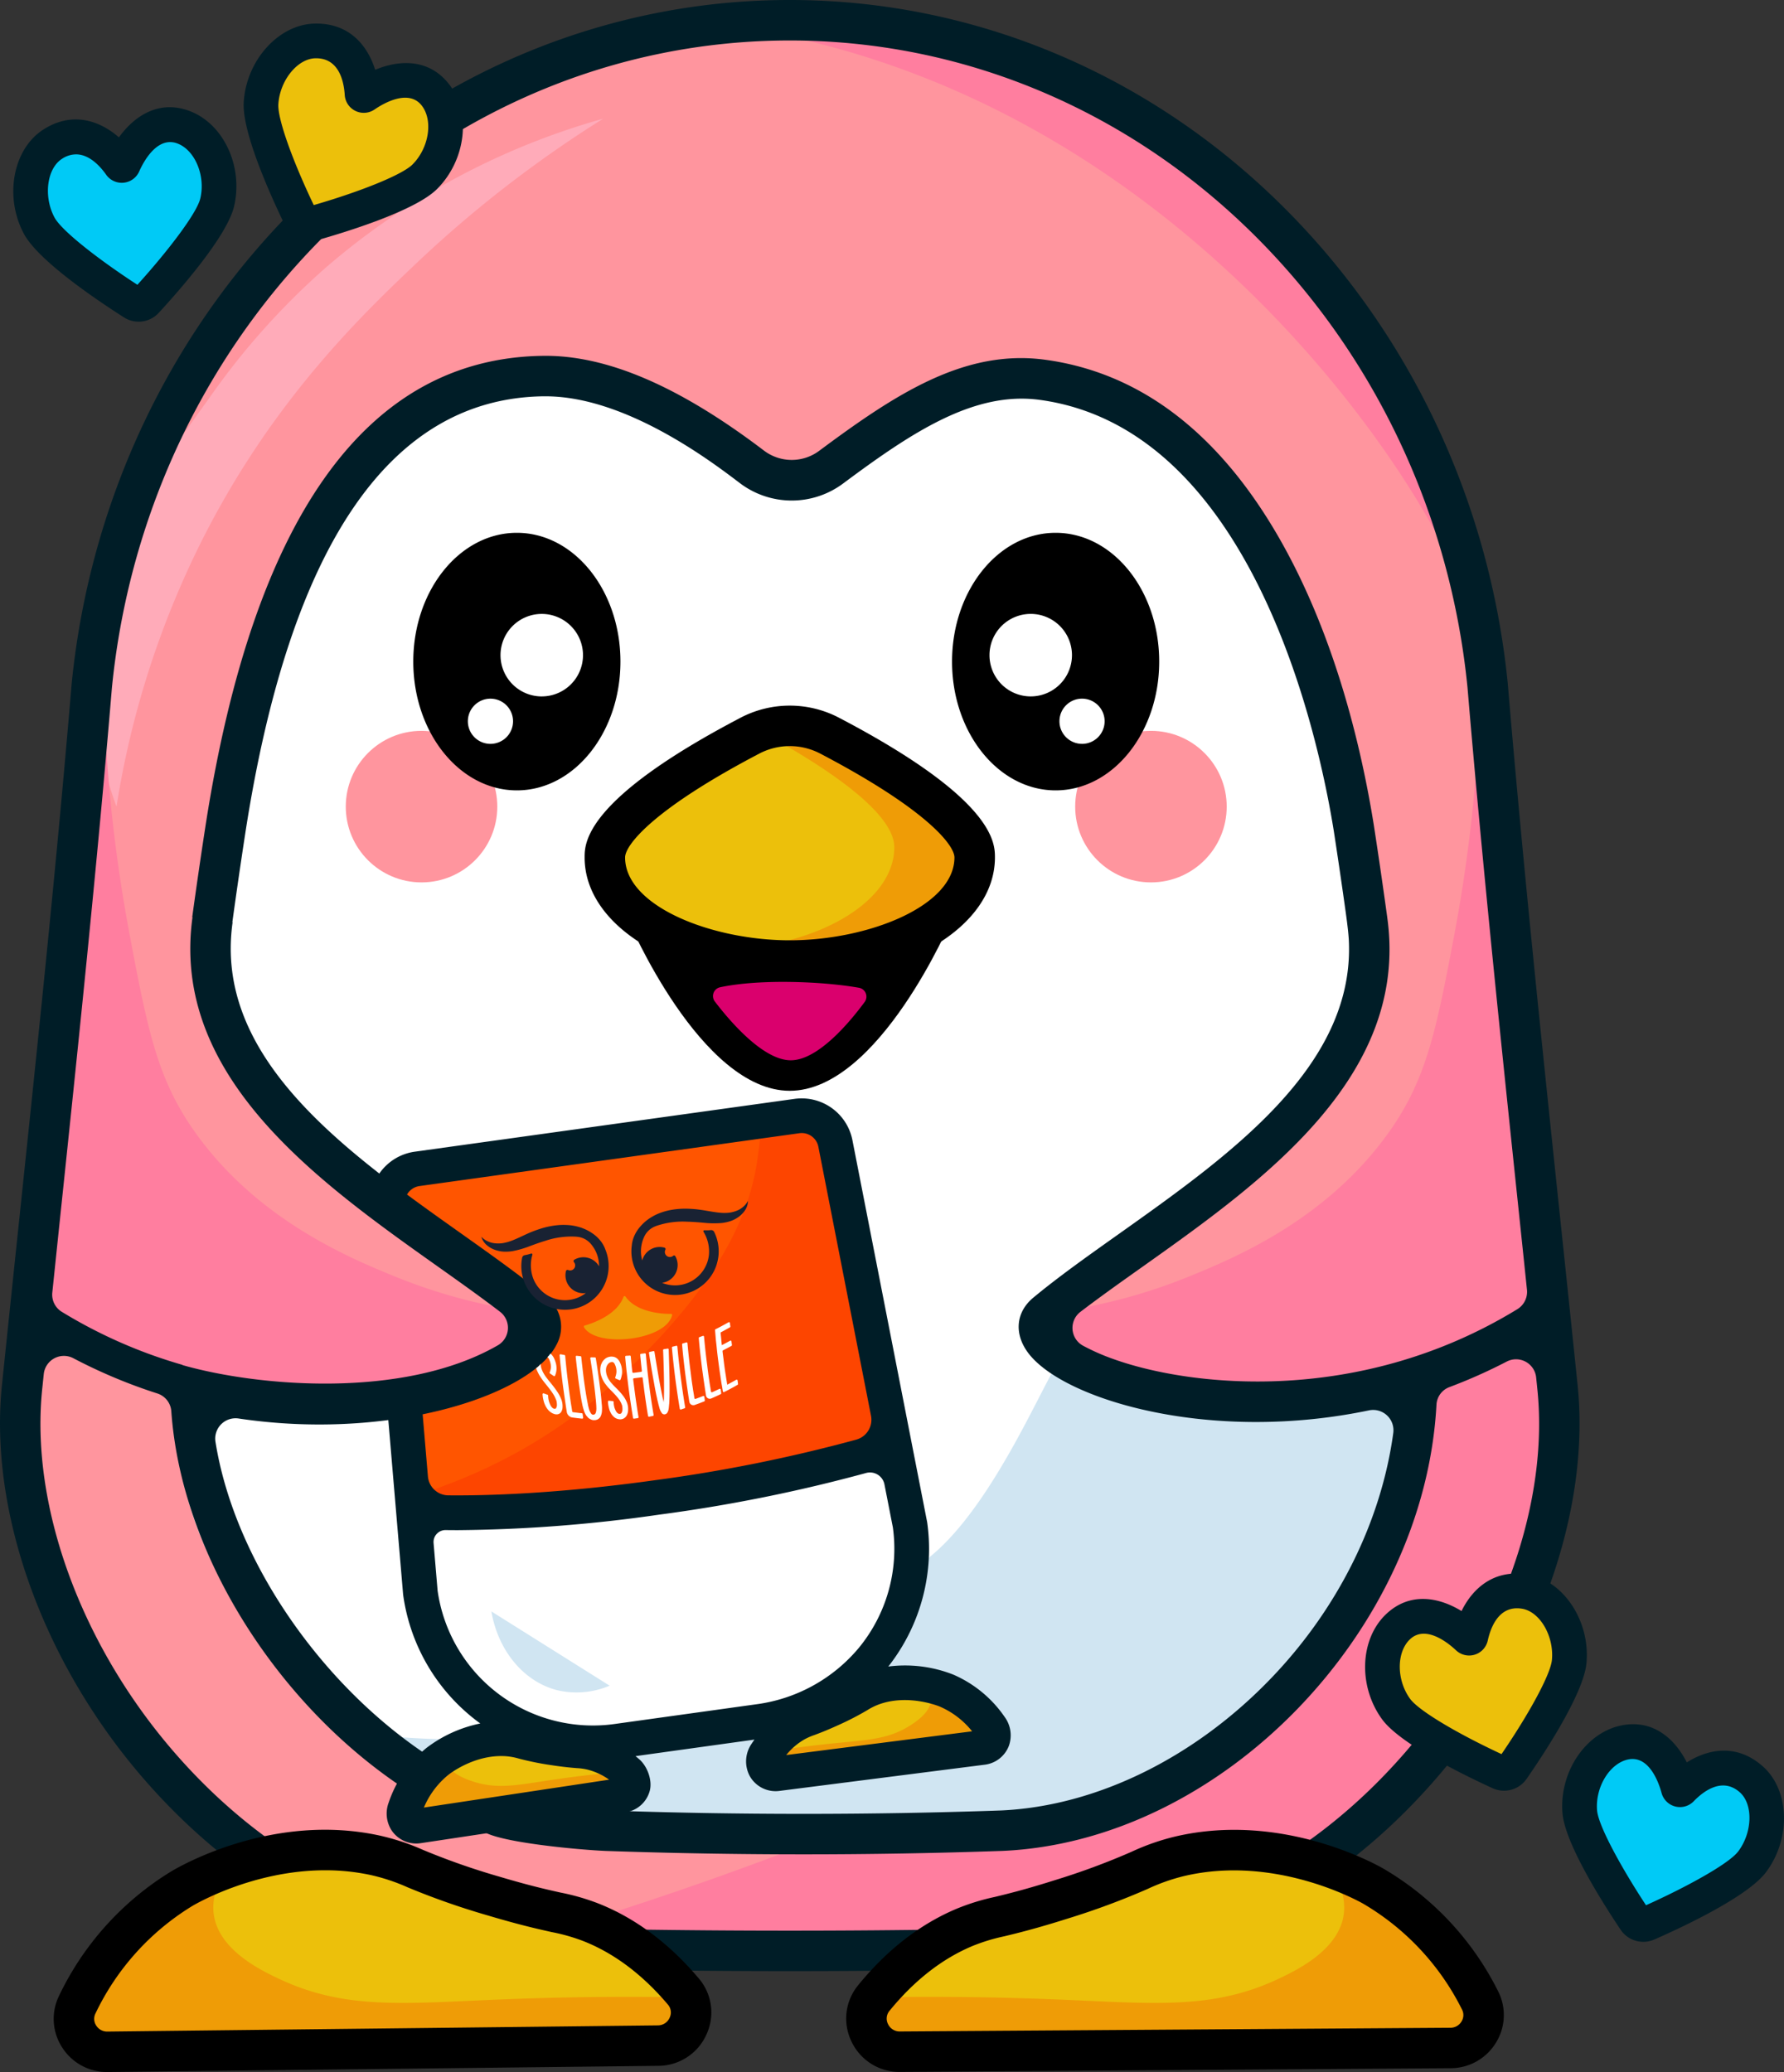 <svg xmlns="http://www.w3.org/2000/svg" width="478.129" height="555.213" viewBox="0 0 478.129 555.213">
  <rect x="0" y="0" width="478.129" height="555.213" fill="#333333" stroke="none"/>
  <g id="Group_24" data-name="Group 24" transform="translate(-152.426 -50.925)">
    <path id="Path_1" data-name="Path 1" d="M567.866,420.1c-6.444-62.441-13.4-124.88-18.656-187.4-9.748-98.208-88.353-178.275-186.994-178.275h-.054c-98.67-.028-177.3,80.04-187.05,178.275-5.225,62.521-12.184,124.961-18.628,187.4-7.067,64.2,52.665,148.03,132.217,150.684q73.475,1.95,146.948,0C515.2,568.131,574.933,484.3,567.866,420.1Z" transform="translate(1.918 1.923)" fill="#ff959e"/>
    <path id="Path_2" data-name="Path 2" d="M400.438,501.155c-35.4,1.06-70.618,1.06-106.046,0C238.421,499,185.23,449.383,183.089,398c-2.157-51.744,5.519-103.926,13.176-155.832,8.078-54,27.749-125.343,85-126.2,21.286-.361,43.09,15.1,56.032,25.362a17.168,17.168,0,0,0,21.216.1c18.559-14.4,36.618-27.3,56.714-24.414,51.012,7.277,75.173,71.919,83.372,125.154C506.25,294.072,511.642,346.21,511.769,398,511.4,451.29,456.436,499,400.438,501.155Z" transform="translate(16.647 35.735)" fill="#fff"/>
    <path id="Path_3" data-name="Path 3" d="M420.1,210.024c7.056,49.947-54.672,79.335-86.041,105.365-15.706,13.033,66.769,46.375,134.966-.223" transform="translate(98.741 87.427)" fill="#ff959e"/>
    <path id="Path_4" data-name="Path 4" d="M206.642,210.024c-7.056,49.947,54.672,79.335,86.041,105.365,15.706,13.033-66.769,46.375-134.966-.223" transform="translate(2.908 87.427)" fill="#ff959e"/>
    <path id="Path_5" data-name="Path 5" d="M449.856,160.575a411.248,411.248,0,0,1-7,80.057c-4.831,25.666-7.445,38.783-17.1,52.671-16.724,24.061-41.9,34.409-53.748,39.276a146.7,146.7,0,0,1-38.645,9.984,20.646,20.646,0,0,0,4.359,11.671c4.63,5.609,11.516,6.72,18.063,7.682,20.565,3.018,30.848,4.528,36.81,4.39a142.553,142.553,0,0,0,61.006-15.215,136.433,136.433,0,0,0,14.728-8.752Q459.1,251.456,449.856,160.575Z" transform="translate(99.432 60.254)" fill="#ff7e9f"/>
    <path id="Path_6" data-name="Path 6" d="M283.255,57.087C389.688,75.807,452.823,163.88,470.077,200.994a140.5,140.5,0,0,0-16.95-59.325c-15.748-28.53-37.636-43.56-56.78-56.706-15.323-10.521-30.727-21.1-54.371-26.8A137.492,137.492,0,0,0,283.255,57.087Z" transform="translate(71.893 1.923)" fill="#ff7e9f"/>
    <path id="Path_7" data-name="Path 7" d="M473.3,302.053c-.907,9.776-4.134,28.962-18.142,46.692-10.038,12.7-21.348,19.267-31.021,24.757-17.485,9.923-25.621,9.671-52.267,18.7-22.435,7.6-22.057,9.605-54.9,22.6-13.583,5.374-33.442,12.863-58.229,20.858.9,3.184,2.713,7.523,6.7,10.149,5.451,3.586,11.019,1.374,22.855.237,3.119-.3-.245.141,27.794.036,11.858-.045,22.728-.163,25.59-.214,46.884-.854,83.923-17.161,83.923-17.161,12.351-5.439,31.063-13.676,48.752-31.866,24.171-24.856,30.578-51.664,36.3-75.432,2.788-11.581,7.571-32.241-.361-37.252-2.718-1.717-6.02-1.026-10.261-.074C486.627,287.081,477.749,296.4,473.3,302.053Z" transform="translate(58.422 127.585)" fill="#ff7e9f"/>
    <path id="Path_8" data-name="Path 8" d="M305.218,71.446A317.4,317.4,0,0,0,255,110.32c-14.747,13.987-37.728,36.16-56.238,71.983a242.821,242.821,0,0,0-23.994,73.484,99.855,99.855,0,0,1-5.843-42.323c2.372-27.936,16.688-47.756,30.806-67.3a195.539,195.539,0,0,1,31.032-34.729A193.531,193.531,0,0,1,305.218,71.446Z" transform="translate(8.883 11.277)" fill="#ffabb9"/>
    <path id="Path_9" data-name="Path 9" d="M176.826,160.575a411.247,411.247,0,0,0,7,80.057c4.831,25.666,7.445,38.783,17.1,52.671,16.724,24.061,41.9,34.409,53.746,39.276a146.728,146.728,0,0,0,38.646,9.984,20.658,20.658,0,0,1-4.359,11.671c-4.63,5.609-11.516,6.72-18.063,7.682-20.567,3.018-30.849,4.528-36.81,4.39a142.553,142.553,0,0,1-61.006-15.215,136.425,136.425,0,0,1-14.728-8.752Q167.585,251.456,176.826,160.575Z" transform="translate(3.253 60.254)" fill="#ff7e9f"/>
    <g id="Group_1" data-name="Group 1" transform="translate(314.533 245.421)">
      <path id="Path_10" data-name="Path 10" d="M257.044,211.713c0-10.69,24.323-25.02,38.89-32.644a23,23,0,0,1,21.338,0c14.567,7.624,38.89,21.954,38.89,32.644,0,15.258-22.189,27.628-49.56,27.628S257.044,226.971,257.044,211.713Z" transform="translate(-257.044 -176.445)" fill="#ecc00b"/>
    </g>
    <g id="Group_2" data-name="Group 2" transform="translate(326.186 248.514)">
      <path id="Path_11" data-name="Path 11" d="M347.85,213.708c0,15.263-22.189,27.628-49.553,27.628-13.045,0-24.885-2.8-33.733-7.391a85.148,85.148,0,0,0,16.364,1.549c27.363,0,49.554-12.365,49.554-27.628,0-9.313-18.517-21.414-32.912-29.41a22.849,22.849,0,0,1,11.389,2.6C323.525,188.683,347.85,203.016,347.85,213.708Z" transform="translate(-264.564 -178.442)" fill="#ef9c06"/>
    </g>
    <g id="Group_3" data-name="Group 3" transform="translate(320.855 297.569)">
      <path id="Path_12" data-name="Path 12" d="M347.6,210.1s-19.358,45.639-43.238,45.639S261.124,210.1,261.124,210.1c11.748,10.351,27.6,9.883,43.236,10.747,7.244.4,13.485,1.257,20.63,0,4.8-.846,6.915-2,11.091-4.521S347,214.942,347.6,210.1Z" transform="translate(-261.124 -210.1)"/>
    </g>
    <g id="Group_4" data-name="Group 4" transform="translate(309.11 240)">
      <path id="Path_13" data-name="Path 13" d="M308.527,246.687c-30.832,0-54.983-14.517-54.983-33.051,0-3.852,0-15.573,41.8-37.449a28.444,28.444,0,0,1,26.368,0c41.8,21.876,41.8,33.6,41.8,37.449C363.508,232.169,339.358,246.687,308.527,246.687Zm0-62.893a17.581,17.581,0,0,0-8.155,2c-28.4,14.866-35.981,24.493-35.981,27.839,0,13.086,23.26,22.2,44.136,22.2s44.135-9.119,44.135-22.2c0-3.345-7.579-12.973-35.981-27.839A17.58,17.58,0,0,0,308.527,183.794Z" transform="translate(-253.544 -172.947)"/>
    </g>
    <g id="Group_5" data-name="Group 5" transform="translate(343.516 314.026)">
      <path id="Path_14" data-name="Path 14" d="M314.876,222.3a2.411,2.411,0,0,1,1.515,3.812c-3.886,5.271-12.449,15.618-19.8,15.618-7.414,0-16.361-10.521-20.348-15.749a2.409,2.409,0,0,1,1.4-3.816C288.414,219.861,305.5,220.623,314.876,222.3Z" transform="translate(-275.748 -220.721)" fill="#da006d"/>
    </g>
    <circle id="Ellipse_1" data-name="Ellipse 1" cx="20.304" cy="20.304" r="20.304" transform="translate(245.098 246.759)" fill="#ff959e"/>
    <circle id="Ellipse_2" data-name="Ellipse 2" cx="20.304" cy="20.304" r="20.304" transform="translate(440.587 246.759)" fill="#ff959e"/>
    <path id="Path_15" data-name="Path 15" d="M369.387,338.707c-41.426,35.379-84.244,45-98.365,47.282a188.624,188.624,0,0,1-58.209.243,135.614,135.614,0,0,0,39.21,20.883c15.534,5.2,28.032,5.718,56.763,5.959,31.587.265,47.874,1.673,71.024-.491,21.156-1.979,32.014-3.079,45.81-8.5a118.149,118.149,0,0,0,71.414-78.762c4-14.344,3.4-30.626,1.951-31.777-3.4-2.7-41.277,4.309-56.615,5.082-26.591,1.342-31.562-18.067-38.394-12.743C400.534,288.567,386.935,323.72,369.387,338.707Z" transform="translate(33.184 128.604)" fill="#d0e5f2"/>
    <g id="Group_7" data-name="Group 7" transform="translate(256.28 349.886)">
      <g id="Group_6" data-name="Group 6">
        <path id="Path_16" data-name="Path 16" d="M359.477,353.407,339.49,251.3a9.2,9.2,0,0,0-10.3-7.349l-101.8,14.156a9.207,9.207,0,0,0-7.9,9.894l.064.745a75.108,75.108,0,0,0,11.561,10.93,3.825,3.825,0,0,1,5.756-.046c5.919,6.248,18.007,11.332,20.517,20.147a11.876,11.876,0,0,1,.353,1.7,4.3,4.3,0,0,1-.305,3.689c-2.016,5.967-11.4,7.594-17.026,9.176-4.309,1.212-9.088,2.513-13.555,2.645a6.173,6.173,0,0,1-1.638.451c-.508.068-1.018.118-1.528.163l4.576,54.05a46.684,46.684,0,0,0,52.67,39.809l38.741-5.388A46.685,46.685,0,0,0,359.477,353.407Z" transform="translate(-219.45 -243.864)" fill="#fff"/>
      </g>
    </g>
    <g id="Group_9" data-name="Group 9" transform="translate(260.665 516.824)">
      <g id="Group_8" data-name="Group 8">
        <path id="Path_17" data-name="Path 17" d="M250.083,351.663c-10.179-.762-18.236,5.546-18.827,6.021a27.472,27.472,0,0,0-8.814,13.017,3.318,3.318,0,0,0,3.672,4.28l54.87-8.259a3.328,3.328,0,0,0,1.76-5.742,23.36,23.36,0,0,0-10.218-5.633c-2.7-.651-3.626-.287-10.007-1.255C254.383,352.857,253.7,351.932,250.083,351.663Z" transform="translate(-222.279 -351.599)" fill="#ecc00b"/>
      </g>
    </g>
    <g id="Group_11" data-name="Group 11" transform="translate(356.963 501.811)">
      <g id="Group_10" data-name="Group 10">
        <path id="Path_18" data-name="Path 18" d="M313.818,343.374c9.584-3.511,19.056.359,19.755.655a27.5,27.5,0,0,1,12.032,10.118,3.321,3.321,0,0,1-2.366,5.121L288.2,366.293a3.327,3.327,0,0,1-3.26-5.044,23.372,23.372,0,0,1,8.293-8.206c2.417-1.362,3.41-1.266,9.283-3.937C310.007,345.7,310.411,344.621,313.818,343.374Z" transform="translate(-284.427 -341.91)" fill="#ecc00b"/>
      </g>
    </g>
    <g id="Group_13" data-name="Group 13" transform="translate(256.207 345.965)">
      <g id="Group_12" data-name="Group 12">
        <path id="Path_19" data-name="Path 19" d="M339.443,248.771a9.207,9.207,0,0,0-10.3-7.349l-101.8,14.158a9.2,9.2,0,0,0-7.9,9.894l.423,5a75.737,75.737,0,0,0,11.274,10.6,3.824,3.824,0,0,1,5.756-.048c5.919,6.248,18.007,11.332,20.517,20.147a11.876,11.876,0,0,1,.353,1.7,4.3,4.3,0,0,1-.305,3.689c-2.016,5.967-11.4,7.594-17.026,9.176-4.308,1.212-9.082,2.509-13.547,2.64a6.114,6.114,0,0,1-1.646.456c-.423.057-.848.095-1.272.136l2.769,32.71c22.208-.079,44.925-.738,66.936-3.775,11.175-1.543,22.144-4.187,33.09-6.875,9.554-2.348,20.446-2.532,29.571-5.987Z" transform="translate(-219.402 -241.333)" fill="#f50"/>
      </g>
    </g>
    <g id="Group_15" data-name="Group 15" transform="translate(263.161 350.83)">
      <g id="Group_14" data-name="Group 14">
        <path id="Path_20" data-name="Path 20" d="M275.85,316.746c-9.159,8.181-26.147,20.815-51.96,28.753a124.805,124.805,0,0,0,21.058,4.27c14.869,1.7,27.966.451,59.907-6.37,13.132-2.8,29.844-6.635,49.2-11.741-10.363-24.555-12.585-43.935-12.5-57.634.054-8.38,1.027-22.776-6.909-27.668-2.913-1.794-6.627-1.824-14.054-1.883C310.621,244.394,329.644,268.69,275.85,316.746Z" transform="translate(-223.89 -244.473)" fill="#fd4500"/>
      </g>
    </g>
    <g id="Group_17" data-name="Group 17" transform="translate(259.516 517.937)">
      <g id="Group_16" data-name="Group 16">
        <path id="Path_21" data-name="Path 21" d="M234.012,352.413c.736.505-.686,2.444-.009,4.808.928,3.243,5.078,4.721,6.981,5.371,6.65,2.273,12.254,1.006,21.394-.355,4.168-.621,10.38-1.457,18.126-2.145a5.672,5.672,0,0,1-1.192,4c-2.045,2.278-6.073,1.469-9.371,1.154-.919-.088-6.66.662-18.142,2.16-9.144,1.193-10.774,1.646-18.106,2.439-4.269.46-7.769.745-10.044.914a5.458,5.458,0,0,1-1.954-2.749c-.776-2.783,1.429-5.5,4.3-8.928C228.269,356.366,232.8,351.584,234.012,352.413Z" transform="translate(-221.538 -352.318)" fill="#ef9c06"/>
      </g>
    </g>
    <g id="Group_19" data-name="Group 19" transform="translate(357.615 501.368)">
      <g id="Group_18" data-name="Group 18">
        <path id="Path_22" data-name="Path 22" d="M328.021,341.833c-.59.669,1.266,2.2,1.192,4.656-.1,3.373-3.761,5.828-5.443,6.925-5.888,3.84-11.631,3.99-20.824,4.918-4.195.425-10.422,1.144-18.1,2.382a5.67,5.67,0,0,0,2.14,3.589c2.543,1.7,6.248-.071,9.368-1.187.869-.311,6.618-1,18.115-2.371,9.156-1.092,10.848-1.055,18.15-2.09,4.25-.6,7.713-1.189,9.96-1.585a5.459,5.459,0,0,0,1.218-3.144c.067-2.89-2.738-4.975-6.365-7.6C334.56,344.252,328.993,340.731,328.021,341.833Z" transform="translate(-284.847 -341.624)" fill="#ef9c06"/>
      </g>
    </g>
    <path id="Path_23" data-name="Path 23" d="M386.426,406.645a32.183,32.183,0,0,0-13.774-11.367,35.275,35.275,0,0,0-17.446-2.165c.178-.226.363-.445.536-.676a51,51,0,0,0,9.892-38.024L345.605,252.058A13.863,13.863,0,0,0,330.1,241L228.3,255.154a13.854,13.854,0,0,0-11.679,11.039,4.294,4.294,0,0,1,2.442,1.644,63.182,63.182,0,0,0,7.162,8.009l-.558-6.585a4.558,4.558,0,0,1,3.914-4.9l101.8-14.158a4.544,4.544,0,0,1,5.1,3.638l14.107,72.065a5.529,5.529,0,0,1-3.919,6.393A412.47,412.47,0,0,1,292.5,343.206c-26.185,3.643-45.17,4.133-55.215,4.032a5.531,5.531,0,0,1-5.45-5.075l-2-23.584-.685-.346a5.763,5.763,0,0,1-2.4.857,49.32,49.32,0,0,1-6.176.366L225.18,373.7l.026.248a51.2,51.2,0,0,0,20.664,34.419,35.411,35.411,0,0,0-14.42,6.55,32.175,32.175,0,0,0-10.152,14.7,8.319,8.319,0,0,0,.835,7.438,7.964,7.964,0,0,0,6.572,3.474,8.171,8.171,0,0,0,1.21-.091l54.868-8.26a7.921,7.921,0,0,0,6.444-5.546c.879-2.839-.522-6.757-2.774-8.7-.325-.279-.651-.55-.981-.814l31.878-4.433c-.256.359-.508.727-.755,1.1a8.317,8.317,0,0,0-.485,8.708,7.926,7.926,0,0,0,6.9,4.009,8.074,8.074,0,0,0,1.037-.067l55.042-7.026a7.946,7.946,0,0,0,6.427-5A8.32,8.32,0,0,0,386.426,406.645ZM230.755,430.9a22.493,22.493,0,0,1,6.527-8.747c.27-.217,6.376-5.058,14.178-5.058.456,0,.917.016,1.384.051h0a17.113,17.113,0,0,1,3.4.64,78.234,78.234,0,0,0,8.687,1.751c3.384.514,5.329.671,6.748.789a16.167,16.167,0,0,1,2.865.389,17.231,17.231,0,0,1,5.863,2.71Zm88.956-27.66-37.87,5.268a42.036,42.036,0,0,1-47.409-35.724l-1.08-12.773a3.2,3.2,0,0,1,3.232-3.468q1.483.021,3.225.022a397.177,397.177,0,0,0,53.976-4.151,419.189,419.189,0,0,0,55.46-11.16,3.95,3.95,0,0,1,4.945,3.049l2.255,11.514a41.793,41.793,0,0,1-9.088,32.247A43.179,43.179,0,0,1,319.711,403.241Zm8.158,13.585a17.231,17.231,0,0,1,4.9-4.205,16.311,16.311,0,0,1,2.653-1.159c1.334-.5,3.161-1.182,6.276-2.6a77.945,77.945,0,0,0,7.881-4.053,17.119,17.119,0,0,1,3.1-1.545c7.966-2.916,16.253.535,16.338.572a22.466,22.466,0,0,1,8.665,6.632Z" transform="translate(35.277 104.374)" fill="#001d27"/>
    <g id="Group_21" data-name="Group 21" transform="translate(284.124 482.714)">
      <g id="Group_20" data-name="Group 20">
        <path id="Path_24" data-name="Path 24" d="M269.108,349.483a22.655,22.655,0,0,1-14.19,1.176c-8.888-2.323-15.72-10.6-17.5-21.073" transform="translate(-237.419 -329.586)" fill="#d0e5f2"/>
      </g>
    </g>
    <path id="Path_25" data-name="Path 25" d="M575.176,421.453q-2.236-21.671-4.528-43.345c-4.957-47.169-10.084-95.943-14.125-144.02-4.9-49.414-26.842-95.339-61.776-129.318-35.7-34.723-82.084-53.846-130.666-53.846h-.053c-48.523,0-94.9,19.115-130.6,53.824-34.943,33.979-56.89,79.913-61.8,129.423-4.027,48.17-9.17,97.12-14.144,144.458q-2.252,21.421-4.47,42.8c-3.758,34.126,10.741,74.756,37.836,106.035,27.236,31.437,62.6,49.43,99.628,50.663,24.42.649,49.008.973,73.607.973s49.217-.324,73.664-.973c36.987-1.233,72.355-19.226,99.59-50.663C564.427,496.2,578.924,455.575,575.176,421.453ZM168.268,379.765c4.98-47.4,10.131-96.4,14.158-144.605,4.652-46.884,25.451-90.436,58.562-122.633,33.662-32.732,77.353-50.754,123.1-50.754h.048c45.688,0,89.388,18.032,123.05,50.775,33.1,32.2,53.894,75.742,58.539,122.531,4.043,48.111,9.175,96.941,14.138,144.165q.909,8.642,1.805,17.283a5.459,5.459,0,0,1-2.608,5.22c-42.26,25.841-87.455,20.8-108.2,13.355a56.954,56.954,0,0,1-8.2-3.607,5.416,5.416,0,0,1-.671-9.049c5.056-3.869,10.681-7.859,16.538-12.013,31.956-22.672,71.722-50.886,65.687-93.716h0l0-.016,0-.008h0c-1.086-7.941-2.3-16.285-3.618-24.834-3.41-21.233-10.743-52.076-26.315-78.433-16.062-27.185-36.813-42.694-61.672-46.095-21.721-2.987-40.338,9.3-60.7,24.444a12.319,12.319,0,0,1-14.685-.074c-22.871-17.387-42.344-25.7-59.391-25.426-47.006.679-77.381,42.939-90.279,125.621-1.314,8.535-2.527,16.876-3.61,24.789l.073.009c-5.925,42.751,33.786,70.929,65.706,93.575,5.922,4.2,11.607,8.234,16.705,12.142a5.413,5.413,0,0,1-.544,8.976l-.259.15c-25.125,14.316-64.159,10.935-84.32,5.161l.016-.049a131.7,131.7,0,0,1-32.362-14.232,5.392,5.392,0,0,1-2.513-5.166Q167.355,388.508,168.268,379.765Zm360.87,140.6c-25.235,29.128-57.82,45.793-91.716,46.924-48.659,1.291-98,1.291-146.623,0-33.933-1.133-66.518-17.8-91.753-46.925-25.183-29.069-38.691-66.522-35.25-97.782q.177-1.724.358-3.451a5.43,5.43,0,0,1,7.881-4.287,141.1,141.1,0,0,0,22.494,9.447,5.413,5.413,0,0,1,3.807,4.731c2.623,37.709,27.677,77.611,61.178,100.3,2.552,1.728,3.183-1.7,4.8-4.322l0,0c1.523-2.47,4.119-2.763,1.714-4.39-28.118-19.028-50.861-52.036-55.851-83.336a5.453,5.453,0,0,1,6.218-6.249,146.883,146.883,0,0,0,21.591,1.6c31.551,0,57.645-10.128,63.476-21.159a10.049,10.049,0,0,0-2.56-12.98c-6.672-5.536-14.561-11.133-22.911-17.057-31.1-22.065-66.352-47.074-61.224-83.378l-.068-.009c1.071-7.819,2.27-16.058,3.565-24.481C230.23,196.883,257.051,157.708,298,157.118c.214,0,.425,0,.637,0,21.482,0,44.432,17.449,52,23.2a23.032,23.032,0,0,0,27.764.153c18.4-13.688,35.079-24.817,52.741-22.391,57.115,7.814,74.718,90.382,78.746,115.467,1.012,6.575,1.966,13.047,2.848,19.305.417,2.955,1.071,7.413,1.195,10.173,1.531,33.727-31.963,57.489-61.671,78.565-8.352,5.924-16.239,11.521-22.913,17.059-4.678,3.882-5.2,9.7-1.336,14.831,7.084,9.4,31.179,18.481,61.094,18.481a148.963,148.963,0,0,0,30.191-3.113,5.445,5.445,0,0,1,6.541,6.045c-3.194,23.447-14.617,46.707-32.39,65.359-20.593,21.608-47.142,34.656-72.788,35.8-35.047,1.213-70.6,1.213-105.618,0a89.524,89.524,0,0,1-17.544-2.58,5.436,5.436,0,0,0-6.534,3.661h0c-.9,2.956-10.91,3.728-8.1,5.019,5.935,2.73,25.178,4.446,31.753,4.737,17.654.61,35.425.917,53.2.917s35.589-.307,53.271-.919c58.948-2.619,113.068-58.925,116.328-119.581a5.331,5.331,0,0,1,3.441-4.689,140.709,140.709,0,0,0,15.416-6.866,5.413,5.413,0,0,1,7.856,4.261q.132,1.288.266,2.575l0,.036C567.829,453.841,554.321,491.294,529.138,520.363Z" transform="translate(0)" fill="#001d27"/>
    <path id="Path_26" data-name="Path 26" d="M383.388,372.047c26.435-6.215,50.217,7.029,51.965,8.034A73.129,73.129,0,0,1,463.9,410.642a8.833,8.833,0,0,1-7.882,12.77l-147.607.993a8.852,8.852,0,0,1-7-14.361c8.776-10.771,17.508-16.124,24.518-19.028,6.819-2.825,9.412-2.255,25.776-7.439C372.585,376.965,374,374.255,383.388,372.047Z" transform="translate(80.792 175.553)" fill="#ecc00b"/>
    <path id="Path_27" data-name="Path 27" d="M428.626,373.842c-1.887,1.613,2.623,6.551,1.457,13.286-1.6,9.244-12.635,14.567-17.7,16.928-17.712,8.265-33.576,6.429-59.252,5.388-11.71-.476-29.132-.936-50.75-.53.265,3.4,1.213,7.776,4.484,10.715,6.333,5.688,17.227,2.25,26.253.4,2.515-.516,18.61-.153,50.8.572,25.634.576,30.276,1.342,50.781,1.35,11.937,0,21.7-.251,28.038-.465a15.149,15.149,0,0,0,4.585-8.178c1.317-7.926-5.586-14.768-14.545-23.4C445.678,383.06,431.731,371.188,428.626,373.842Z" transform="translate(82.404 177.239)" fill="#ef9c06"/>
    <path id="Path_28" data-name="Path 28" d="M313.108,432.227a14.2,14.2,0,0,1-12.9-8.152,14.032,14.032,0,0,1,1.765-15.06c7.814-9.588,16.778-16.522,26.645-20.61a59.869,59.869,0,0,1,10-3.071c3.429-.831,8.127-1.968,16.211-4.528a189.474,189.474,0,0,0,20.43-7.568,62.026,62.026,0,0,1,11.649-4.074h0c28.246-6.638,53.161,7.033,55.908,8.614a78.894,78.894,0,0,1,30.679,32.8,14.057,14.057,0,0,1-.541,13.771,14.238,14.238,0,0,1-12.139,6.88l-147.607.993Zm76.283-52.5a51.935,51.935,0,0,0-9.835,3.472,201.589,201.589,0,0,1-21.452,7.949c-8.443,2.674-13.351,3.861-16.933,4.729a50.043,50.043,0,0,0-8.4,2.549c-8.189,3.393-15.723,9.263-22.39,17.444a3.218,3.218,0,0,0-.389,3.519,3.439,3.439,0,0,0,3.121,1.993h.028l147.607-.993a3.434,3.434,0,0,0,2.947-1.673,3.215,3.215,0,0,0,.136-3.215,68.075,68.075,0,0,0-26.418-28.317c-.944-.542-23.407-13.244-48.018-7.456Z" transform="translate(80.426 173.885)"/>
    <path id="Path_29" data-name="Path 29" d="M243.069,371.779c-26.542-5.738-50.082,7.93-51.811,8.967a73.13,73.13,0,0,0-27.994,31.069,8.832,8.832,0,0,0,8.11,12.625q73.8-.83,147.6-1.658a8.854,8.854,0,0,0,6.74-14.486c-8.969-10.609-17.8-15.805-24.856-18.583-6.87-2.7-9.452-2.086-25.906-6.974C253.96,376.5,252.5,373.818,243.069,371.779Z" transform="translate(5.469 175.544)" fill="#ecc00b"/>
    <path id="Path_30" data-name="Path 30" d="M204.169,373.842c1.887,1.613-2.625,6.551-1.458,13.286,1.6,9.244,12.635,14.567,17.7,16.928,17.711,8.265,33.576,6.429,59.25,5.388,11.711-.476,29.134-.936,50.75-.53-.263,3.4-1.212,7.776-4.483,10.715-6.333,5.688-17.229,2.25-26.253.4-2.516-.516-18.61-.153-50.8.572-25.634.576-30.274,1.342-50.779,1.35-11.937,0-21.7-.251-28.04-.465a15.169,15.169,0,0,1-4.585-8.178c-1.316-7.926,5.588-14.768,14.547-23.4C187.116,383.06,201.062,371.188,204.169,373.842Z" transform="translate(7.08 177.239)" fill="#ef9c06"/>
    <path id="Path_31" data-name="Path 31" d="M176.027,432.262a14.234,14.234,0,0,1-12.092-6.66,14.061,14.061,0,0,1-.79-13.76,78.925,78.925,0,0,1,30.082-33.35c2.723-1.629,27.4-15.745,55.747-9.616a62.044,62.044,0,0,1,11.722,3.861,189.064,189.064,0,0,0,20.561,7.2c8.13,2.416,12.847,3.468,16.29,4.236a59.718,59.718,0,0,1,10.056,2.891c9.939,3.908,19.028,10.681,27.013,20.128a14.025,14.025,0,0,1,2.035,15.026,14.2,14.2,0,0,1-12.855,8.384l-147.6,1.658ZM234.482,378.2c-19.4,0-34.9,9.13-35.679,9.6a68.077,68.077,0,0,0-25.9,28.785,3.214,3.214,0,0,0,.2,3.214,3.43,3.43,0,0,0,2.93,1.619h.045l147.6-1.658a3.438,3.438,0,0,0,3.111-2.05,3.218,3.218,0,0,0-.452-3.511c-6.813-8.061-14.451-13.794-22.7-17.038a50.19,50.19,0,0,0-8.448-2.4c-3.6-.8-8.528-1.9-17.018-4.425a201.362,201.362,0,0,1-21.586-7.562,51.907,51.907,0,0,0-9.9-3.3h0A57.7,57.7,0,0,0,234.482,378.2Z" transform="translate(5.104 173.876)"/>
    <path id="Path_32" data-name="Path 32" d="M198.613,73.164c-6.99-2.82-14.26,1.642-16.237,9.97-.062.256-.113.533-.158.829-.119-.274-.242-.53-.366-.761-4.044-7.541-12.215-9.994-18.25-5.479s-7.648,14.291-3.6,21.833,27.1,21.978,27.1,21.978l-.006-.163.034.158s18.588-19.859,20.567-28.186S205.6,75.982,198.613,73.164Z" transform="translate(2.936 11.756)" fill="#00caf6"/>
    <path id="Path_33" data-name="Path 33" d="M188.318,126.932a7.3,7.3,0,0,1-3.926-1.145c-6.764-4.306-22.913-15.1-26.817-22.386-5.326-9.931-2.946-22.728,5.194-27.944,7.676-4.915,15-2.51,20.263,2.087,4.226-5.857,10.8-10.089,18.873-7.089,9.156,3.395,14.53,14.885,11.982,25.612-1.912,8.045-14.755,22.615-20.189,28.506A7.307,7.307,0,0,1,188.318,126.932ZM171.539,82.1a6.882,6.882,0,0,0-3.754,1.188c-4.069,2.606-5.03,10.1-2.016,15.721,1.991,3.711,12.439,11.7,22.217,18.036,7.827-8.632,15.881-19.025,16.856-23.127,1.449-6.1-1.433-12.99-6.17-14.747h0c-5.5-2.045-9.2,5.228-10.2,7.5a5.113,5.113,0,0,1-8.86.879C178,85.267,175.11,82.1,171.539,82.1Z" transform="translate(1.265 10.188)" fill="#001d27"/>
    <path id="Path_34" data-name="Path 34" d="M244.324,72.418c-4.48-6.062-13.011-6.063-19.054,0-.186.186-.375.4-.569.623q.065-.444.088-.84c.5-8.542-5.177-14.909-12.683-14.22s-14,8.172-14.5,16.715S209.192,107.6,209.192,107.6l.079-.143-.053.155s26.233-7.193,32.276-13.251S248.805,78.479,244.324,72.418Z" transform="translate(24.819 3.847)" fill="#ecc00b"/>
    <path id="Path_35" data-name="Path 35" d="M212.319,113.312a7.36,7.36,0,0,1-6.62-4.147c-3.5-7.2-11.6-24.829-11.11-33.07.66-11.251,9.385-20.908,19.051-21.09,9.111-.183,14.094,5.713,16.172,12.385,6.668-2.78,14.48-2.946,19.792,3.838h0c6.023,7.687,4.588,20.291-3.2,28.1-5.825,5.84-24.375,11.533-32.081,13.71A7.408,7.408,0,0,1,212.319,113.312ZM213.991,64.3c-.059,0-.116,0-.175,0-4.831.091-9.573,5.972-9.946,12.34-.223,3.8,3.646,14.768,9.488,27,13.019-3.779,23.785-8.192,26.467-10.881,4.429-4.439,5.578-11.82,2.464-15.8h0c-3.612-4.608-10.572-.358-12.619,1.054a5.112,5.112,0,0,1-8.009-3.886C221.422,70.443,220.108,64.3,213.991,64.3Z" transform="translate(23.158 2.24)" fill="#001d27"/>
    <path id="Path_36" data-name="Path 36" d="M437.755,352.306c7.34-1.717,13.842,3.807,14.522,12.337.022.262.029.545.029.844q.239-.381.477-.7c5.151-6.833,13.6-8.006,18.873-2.62s5.372,15.292.221,22.127-30.143,17.572-30.143,17.572l.031-.16-.059.152s-15.329-22.471-16.01-31S430.417,354.023,437.755,352.306Z" transform="translate(150.136 165.441)" fill="#00caf6"/>
    <path id="Path_37" data-name="Path 37" d="M444.365,407.4a7.309,7.309,0,0,1-6.076-3.242c-4.466-6.654-14.928-23.02-15.587-31.258-.877-10.991,6.193-21.523,15.76-23.478h0c8.434-1.72,14.285,3.46,17.567,9.9,5.9-3.737,13.51-4.994,20.342,1.04,7.249,6.4,7.641,19.408.857,28.407-4.974,6.6-22.584,14.8-29.924,18.018A7.3,7.3,0,0,1,444.365,407.4Zm-2.888-48.989a5.706,5.706,0,0,0-1.151.121h0c-4.948,1.012-8.852,7.38-8.353,13.63.336,4.2,6.7,15.7,13.12,25.434,10.63-4.769,22.178-11.06,24.713-14.426,3.84-5.093,4.038-12.646.415-15.844-4.7-4.148-9.75-.271-12.343,2.409a5.112,5.112,0,0,1-8.618-2.23C448.657,365.275,446.409,358.414,441.477,358.414Z" transform="translate(148.481 163.847)" fill="#001d27"/>
    <path id="Path_38" data-name="Path 38" d="M395.735,335.592c5.355-5.306,13.786-4,18.83,2.91.156.212.311.449.466.705,0-.3.019-.583.043-.844.81-8.519,7.4-13.941,14.71-12.113s12.582,10.219,11.77,18.738-16.485,30.75-16.485,30.75l-.056-.152.028.16s-24.823-11.121-29.868-18.033S390.38,340.9,395.735,335.592Z" transform="translate(131.401 151.1)" fill="#ecc00b"/>
    <path id="Path_39" data-name="Path 39" d="M425.769,381.228a7.356,7.356,0,0,1-3.063-.669c-7.281-3.328-24.741-11.792-29.607-18.456-6.5-8.905-5.989-21.58,1.139-28.255h0c6.288-5.887,13.983-4.528,20.145-.762,3.076-6.274,8.9-11.328,17.878-9.765,9.526,1.66,16.67,12.539,15.6,23.757-.781,8.217-11.479,24.4-16.042,30.981A7.353,7.353,0,0,1,425.769,381.228Zm-25.177-40.594c-3.688,3.452-3.68,10.923.017,15.986,2.241,3.071,12.2,9.079,24.49,14.8,7.645-11.192,13.148-21.444,13.509-25.229.6-6.35-3.181-12.886-7.941-13.716-6.179-1.071-8.451,4.872-9.255,8.513a5.114,5.114,0,0,1-8.51,2.614c-1.807-1.709-8.037-6.974-12.309-2.972Z" transform="translate(129.748 149.527)" fill="#001d27"/>
    <path id="Path_40" data-name="Path 40" d="M251.669,143.063c-15.331,0-27.76,15.45-27.76,34.508s12.429,34.508,27.76,34.508,27.76-15.45,27.76-34.508S267,143.063,251.669,143.063Zm-7.078,56.554a6.055,6.055,0,1,1,6.054-6.054A6.055,6.055,0,0,1,244.59,199.617Zm13.75-12.712a11.053,11.053,0,1,1,11.053-11.053A11.053,11.053,0,0,1,258.341,186.9Z" transform="translate(39.281 50.631)"/>
    <path id="Path_41" data-name="Path 41" d="M344.855,143.063c-15.331,0-27.76,15.45-27.76,34.508s12.429,34.508,27.76,34.508,27.76-15.45,27.76-34.508S360.185,143.063,344.855,143.063ZM338.182,186.9a11.053,11.053,0,1,1,11.053-11.053A11.054,11.054,0,0,1,338.182,186.9Zm13.752,12.712a6.055,6.055,0,1,1,6.054-6.054A6.054,6.054,0,0,1,351.934,199.617Z" transform="translate(90.488 50.631)"/>
    <g id="Group_23" data-name="Group 23" transform="translate(281.43 372.719)">
      <path id="Path_42" data-name="Path 42" d="M268.982,269.484c-.04-.1-.088-.2-.132-.307l.012.011a7.867,7.867,0,0,0-1.026-1.886c-.033-.05-.064-.1-.1-.149l-.014-.006a9.536,9.536,0,0,0-1.759-1.766,12.369,12.369,0,0,0-4.441-2.163,13.229,13.229,0,0,0-2.467-.418,17.161,17.161,0,0,0-2.476-.019,21.94,21.94,0,0,0-4.768.9c-.762.236-1.512.5-2.247.779s-1.453.6-2.143.922c-1.379.641-2.671,1.269-3.97,1.726a12.322,12.322,0,0,1-1.954.511,8.238,8.238,0,0,1-2.005.065,5.876,5.876,0,0,1-3.816-1.756,4.6,4.6,0,0,0,1.264,2.059,6.716,6.716,0,0,0,2.132,1.351,8.486,8.486,0,0,0,2.5.566,11.253,11.253,0,0,0,2.533-.141,25.177,25.177,0,0,0,4.576-1.331c1.405-.519,2.76-1.013,4.136-1.421a21.944,21.944,0,0,1,8.228-1.111c.13.011.26.025.39.039a5.428,5.428,0,0,1,3.379,1.658,9.1,9.1,0,0,1,2.064,3.675,8.91,8.91,0,0,1,.344,2.561,4.822,4.822,0,0,0-5.95-2.084,4.623,4.623,0,0,0-.68.335.429.429,0,0,0-.082.654,1.33,1.33,0,0,1,.3.66,1.345,1.345,0,0,1-1.867,1.438.425.425,0,0,0-.586.285,4.812,4.812,0,0,0,5.323,5.893,8.907,8.907,0,0,1-1.3.835,9.136,9.136,0,0,1-12.78-4.712,10.058,10.058,0,0,1-.245-6.373.268.268,0,0,0-.344-.338,11.258,11.258,0,0,1-1.68.422.875.875,0,0,0-.714.676,11.7,11.7,0,1,0,22.359-2.039Z" transform="translate(-235.68 -256.321)" fill="#192233"/>
      <path id="Path_43" data-name="Path 43" d="M289.668,261.3a8.254,8.254,0,0,1-1.951.466,12.346,12.346,0,0,1-2.021.022c-1.373-.1-2.784-.363-4.284-.617-.75-.127-1.531-.229-2.31-.324-.784-.076-1.576-.13-2.374-.157a21.955,21.955,0,0,0-4.836.392,16.784,16.784,0,0,0-2.383.672,13.162,13.162,0,0,0-2.268,1.054,12.38,12.38,0,0,0-3.713,3.26,9.48,9.48,0,0,0-1.229,2.168l-.012.009c-.02.056-.036.113-.054.169a7.905,7.905,0,0,0-.493,2.09l.009-.014c-.015.11-.033.218-.045.33a11.7,11.7,0,1,0,22.1-3.937.875.875,0,0,0-.866-.463,11.007,11.007,0,0,1-1.734.037.269.269,0,0,0-.242.417,10.049,10.049,0,0,1,1.447,6.212,9.137,9.137,0,0,1-11.084,7.92,8.956,8.956,0,0,1-1.469-.463,4.811,4.811,0,0,0,3.556-7.125.389.389,0,0,0-.589-.112,1.337,1.337,0,0,1-1.219.279,1.356,1.356,0,0,1-.993-1.145,1.327,1.327,0,0,1,.135-.755.391.391,0,0,0-.231-.559,4.632,4.632,0,0,0-.786-.155,4.823,4.823,0,0,0-5.188,3.582,8.938,8.938,0,0,1-.346-2.563,9.1,9.1,0,0,1,1.02-4.088,5.432,5.432,0,0,1,2.823-2.493c.121-.048.243-.1.366-.141a21.934,21.934,0,0,1,8.229-1.1c1.435.029,2.871.149,4.363.279a25.281,25.281,0,0,0,4.765.076,11.369,11.369,0,0,0,2.481-.535,8.483,8.483,0,0,0,2.262-1.206,6.722,6.722,0,0,0,1.7-1.866,4.622,4.622,0,0,0,.676-2.321A5.875,5.875,0,0,1,289.668,261.3Z" transform="translate(-221.418 -258.599)" fill="#192233"/>
      <path id="Path_44" data-name="Path 44" d="M264.038,275.25c-1.8,5.019-8.727,7.241-10.407,7.7a.307.307,0,0,0-.175.459c3.318,5.588,21.87,3.612,23.6-3.2a.308.308,0,0,0-.3-.392c-1.773.057-9.124-.22-12.193-4.639A.3.3,0,0,0,264.038,275.25Z" transform="translate(-225.937 -249.558)" fill="#ef9c06"/>
      <g id="Group_22" data-name="Group 22" transform="translate(14.696 32.481)">
        <path id="Path_45" data-name="Path 45" d="M249.247,287.166a6.835,6.835,0,0,0-.465-1.122,5.893,5.893,0,0,0-.451-.651,3.829,3.829,0,0,0-.44-.4,3.843,3.843,0,0,1-.789.947l.028.016a.545.545,0,0,1,.192.181,1.34,1.34,0,0,1,.178.248,6.109,6.109,0,0,1,.324.795,4.633,4.633,0,0,1,.215,1.6,4.024,4.024,0,0,1-.318,1.237.246.246,0,0,0,.079.307c.332.229.665.457,1,.683a.241.241,0,0,0,.356-.1,4.931,4.931,0,0,0,.386-1.559A5.59,5.59,0,0,0,249.247,287.166Z" transform="translate(-244.099 -276.575)" fill="#fff"/>
        <path id="Path_46" data-name="Path 46" d="M252.2,297.513a5.07,5.07,0,0,0-.273-1.134,9.864,9.864,0,0,0-1.08-2.084c-.425-.646-.9-1.278-1.36-1.867-.493-.618-.975-1.168-1.385-1.729-.229-.285-.435-.567-.617-.843s-.336-.566-.49-.834l-.009-.017a6.758,6.758,0,0,1-.347-.824,3.8,3.8,0,0,1-.232-.854,2.822,2.822,0,0,1-.062-.558,3.723,3.723,0,0,1-1.178,1.148c.026.081.036.155.067.239a7.981,7.981,0,0,0,.482,1.1,7.351,7.351,0,0,0,.615,1.044c.211.333.446.672.68.986.465.628.975,1.215,1.41,1.78s.871,1.13,1.237,1.7a8.613,8.613,0,0,1,.852,1.678,2.3,2.3,0,0,1,.178.79,3.755,3.755,0,0,1,.029.759,1.512,1.512,0,0,1-.187.576.326.326,0,0,1-.144.183.271.271,0,0,1-.161.062A.547.547,0,0,1,250,298.8a1.355,1.355,0,0,1-.276-.082l-.028-.029-.014.067c.017-.043-.082.288.014-.067a.122.122,0,0,0-.053-.036l-.026-.03-.026,0c-.028-.029-.053-.034-.056-.059a.221.221,0,0,1-.081-.065.128.128,0,0,0-.053-.034.383.383,0,0,0-.115-.143,3.393,3.393,0,0,1-.406-.7c-.105-.256-.214-.533-.3-.807l-.006-.025c-.06-.268-.122-.559-.161-.846a5.089,5.089,0,0,1-.043-.659.239.239,0,0,0-.158-.229q-.507-.179-1.01-.364a.241.241,0,0,0-.325.237c.009.22.029.445.059.662a8.739,8.739,0,0,0,.214,1.06,5.305,5.305,0,0,0,.389,1.125,4.9,4.9,0,0,0,.707,1.178A3.728,3.728,0,0,0,249.493,300a3.8,3.8,0,0,0,.691.263l.034.009a2.346,2.346,0,0,0,.685.02,1.487,1.487,0,0,0,.617-.257,1.378,1.378,0,0,0,.378-.428,2.445,2.445,0,0,0,.321-1.018l0-.022A5.054,5.054,0,0,0,252.2,297.513Z" transform="translate(-245.164 -275.6)" fill="#fff"/>
        <path id="Path_47" data-name="Path 47" d="M252.8,300.632c.79.105,1.581.2,2.372.274a.24.24,0,0,1,.215.208l.132.982a.243.243,0,0,1-.265.274q-1.33-.132-2.659-.318a1.805,1.805,0,0,1-1.447-1.416c-.081-.505-.16-1.01-.24-1.515-.088-.654-.2-1.336-.294-2.013-.2-1.336-.386-2.692-.566-4.023-.322-2.575-.623-5.148-.834-7.706a.242.242,0,0,1,.29-.257c.336.067.671.13,1.007.192a.242.242,0,0,1,.2.215c.229,2.586.508,5.178.857,7.78.155,1.328.333,2.659.541,4.018.088.654.2,1.336.316,1.993l.17,1.106A.243.243,0,0,0,252.8,300.632Z" transform="translate(-242.936 -276.508)" fill="#fff"/>
        <path id="Path_48" data-name="Path 48" d="M257.151,285.81a.24.24,0,0,1,.239.2q.646,4,1.147,8c.184,1.379.321,2.758.431,4.137.045.336.067.672.09,1.032v.017c0,.356,0,.711-.025,1.089l0,.025a3.973,3.973,0,0,1-.27,1.117l-.056.143c-.022.023-.019.048-.04.071l-.04.071-.081.143a.521.521,0,0,0-.105.141,1.906,1.906,0,0,1-.267.232.774.774,0,0,1-.16.115c-.046.023-.09.07-.136.091-.025,0-.046.022-.071.022l-.046.022c-.022.023-.071.022-.095.045-.071.02-.121.019-.192.039a.951.951,0,0,1-.391.053,1.846,1.846,0,0,1-.885-.122,1.2,1.2,0,0,1-.237-.112,2.2,2.2,0,0,1-.212-.11,1.137,1.137,0,0,0-.217-.136l-.084-.077-.11-.081c-.031-.051-.113-.105-.147-.18l-.144-.155a1.332,1.332,0,0,1-.149-.178c-.031-.051-.088-.1-.119-.153a5.5,5.5,0,0,1-.593-1.3c-.13-.418-.232-.81-.335-1.2-.328-1.537-.581-3.042-.779-4.52q-.339-2.255-.6-4.5c-.163-1.374-.327-2.772-.47-4.148a.242.242,0,0,1,.267-.265c.336.036.671.068,1.007.1a.24.24,0,0,1,.217.215c.147,1.43.313,2.839.479,4.249.174,1.475.375,2.977.6,4.455s.471,2.96.792,4.421c.07.336.167.7.259,1.015l.006.02a4.163,4.163,0,0,0,.409.857.789.789,0,0,0,.237.279l.031.05.025,0c0,.023.028.025.056.051,0,0,.026,0,.029.025l.05,0a.507.507,0,0,0,.277.04.3.3,0,0,0,.147-.017c.025,0,.046-.022.071-.02l.022-.023.025,0a.711.711,0,0,0,.346-.392,2.822,2.822,0,0,0,.17-.764,5.143,5.143,0,0,0,0-.914c.008-.313-.04-.677-.057-.99-.108-1.353-.265-2.709-.422-4.063-.328-2.617-.707-5.258-1.13-7.9a.24.24,0,0,1,.242-.279C256.483,285.8,256.818,285.808,257.151,285.81Z" transform="translate(-241.411 -276.362)" fill="#fff"/>
        <path id="Path_49" data-name="Path 49" d="M263.4,297.855a4.509,4.509,0,0,1,.274,1.1,5.418,5.418,0,0,1,.022,1.1,3.164,3.164,0,0,1-.322,1.151,2,2,0,0,1-.982.962l-.034.015a2.417,2.417,0,0,1-.669.152.151.151,0,0,1-.037,0,3.034,3.034,0,0,1-.7-.09,2.612,2.612,0,0,1-1.254-.764,3.566,3.566,0,0,1-.714-1.03,4.384,4.384,0,0,1-.392-1.061,7.79,7.79,0,0,1-.214-1.04,7.405,7.405,0,0,1-.064-.769.24.24,0,0,1,.271-.242c.342.039.686.074,1.029.108a.241.241,0,0,1,.217.243,5.093,5.093,0,0,0,.042.628c.039.285.1.57.161.832l.008.028a7.88,7.88,0,0,0,.3.755,2.453,2.453,0,0,0,.409.617.281.281,0,0,1,.115.118.094.094,0,0,1,.054.022c.028.023.056.046.081.045,0,.025.028.023.057.047h.025l.028.022a.091.091,0,0,1,.053.023c-.1.394,0,.023-.015.073l.015-.073.028.023a1.248,1.248,0,0,0,.277.011.555.555,0,0,0,.222-.036.375.375,0,0,0,.161-.105.482.482,0,0,0,.144-.228,1.957,1.957,0,0,0,.189-.646,3.918,3.918,0,0,0-.029-.779,2.044,2.044,0,0,0-.178-.77,6.521,6.521,0,0,0-.855-1.512,17.354,17.354,0,0,0-1.244-1.43c-.44-.471-.953-.942-1.424-1.467-.236-.263-.474-.55-.688-.84a5.558,5.558,0,0,1-.623-.916,6.121,6.121,0,0,1-.485-1.016,5.768,5.768,0,0,1-.319-1.066,5.261,5.261,0,0,1,.057-2.179,5.01,5.01,0,0,1,.44-.995,1.322,1.322,0,0,0,.17-.22,1.643,1.643,0,0,1,.2-.222.726.726,0,0,1,.2-.2c.068-.06.136-.121.2-.183l.037-.028a2.861,2.861,0,0,1,1.145-.462,2.344,2.344,0,0,1,.7-.031,2.207,2.207,0,0,1,.751.178,2.383,2.383,0,0,1,.634.423,4.118,4.118,0,0,1,.451.555,5.82,5.82,0,0,1,.759,3.218,6.329,6.329,0,0,1-.412,1.785.245.245,0,0,1-.325.133c-.321-.141-.643-.284-.964-.428a.246.246,0,0,1-.124-.318,5.078,5.078,0,0,0,.319-1.364,4.378,4.378,0,0,0-.215-1.6,4.9,4.9,0,0,0-.325-.738.959.959,0,0,0-.178-.211.383.383,0,0,0-.194-.136,1.761,1.761,0,0,0-.209-.062,1.132,1.132,0,0,0-.27.036,1.262,1.262,0,0,0-.569.24l-.048.026-.065.076a.523.523,0,0,0-.132.125l-.108.124a.553.553,0,0,1-.105.149,2.814,2.814,0,0,0-.285.621l-.009.036a3.534,3.534,0,0,0-.012,1.536,3.308,3.308,0,0,0,.235.821,5.25,5.25,0,0,0,.349.758l.012.02c.155.237.313.5.493.731a7.526,7.526,0,0,0,.621.708c.414.473.9.914,1.393,1.424a19.039,19.039,0,0,1,1.367,1.574A7.383,7.383,0,0,1,263.4,297.855Z" transform="translate(-239.069 -276.287)" fill="#fff"/>
        <path id="Path_50" data-name="Path 50" d="M266.973,293.325c.342,2.735.752,5.434,1.209,8.126a.241.241,0,0,1-.189.277q-.509.107-1.018.2a.243.243,0,0,1-.287-.2c-.459-2.712-.848-5.434-1.19-8.163-.09-.668-.177-1.317-.248-1.983a.24.24,0,0,0-.273-.212q-1.027.146-2.059.262a.241.241,0,0,0-.214.266c.071.673.163,1.343.253,2.014.342,2.729.728,5.43,1.182,8.123a.241.241,0,0,1-.2.279c-.335.05-.668.1-1,.143a.245.245,0,0,1-.273-.2c-.46-2.721-.851-5.45-1.218-8.18-.341-2.729-.66-5.459-.888-8.2a.243.243,0,0,1,.229-.262c.336-.019.674-.039,1.01-.062a.241.241,0,0,1,.256.22q.184,2.1.428,4.188a.246.246,0,0,0,.27.215q1.037-.119,2.07-.265a.242.242,0,0,0,.206-.268c-.166-1.422-.313-2.85-.442-4.3a.242.242,0,0,1,.214-.263q.514-.058,1.023-.124a.242.242,0,0,1,.271.218C266.316,287.911,266.633,290.62,266.973,293.325Z" transform="translate(-236.706 -276.592)" fill="#fff"/>
        <path id="Path_51" data-name="Path 51" d="M268.665,284.3q.5-.079,1.006-.164a.24.24,0,0,1,.282.229c.1,2.716.174,5.439.229,8.188.014,1.4.029,2.823,0,4.26,0,.3-.022.6-.029.9l-.02.6-.039.614,0,.017c-.028.155-.029.327-.056.505a7.709,7.709,0,0,1-.118.979,2.327,2.327,0,0,1-.253.736,1.19,1.19,0,0,1-.3.394c-.047.036-.116.076-.186.118l-.1.022-.068.04-.1.022-.125,0c-.051-.012-.076-.008-.129-.02s-.127-.022-.18-.036a.872.872,0,0,1-.366-.3,4.206,4.206,0,0,1-.685-1.548c-.047-.164-.094-.328-.141-.494l-.107-.425-.121-.524c-.095-.328-.167-.686-.237-1.021-.308-1.354-.567-2.721-.8-4.091-.5-2.656-.937-5.326-1.348-8a.243.243,0,0,1,.189-.274c.328-.07.659-.143.987-.218a.241.241,0,0,1,.293.2c.428,2.637.858,5.295,1.333,7.92.259,1.364.514,2.7.793,4.036.07.333.139.668.234.995l.124.545.028-.53c.028-.355.031-.7.034-1.055.04-1.382.026-2.778.011-4.2-.047-2.715-.122-5.45-.242-8.175A.238.238,0,0,1,268.665,284.3Z" transform="translate(-234.442 -277.048)" fill="#fff"/>
        <path id="Path_52" data-name="Path 52" d="M271.005,291.99c.344,2.747.731,5.456,1.185,8.144a.241.241,0,0,1-.16.27q-.481.165-.965.325a.244.244,0,0,1-.316-.192c-.454-2.688-.841-5.4-1.205-8.11-.344-2.747-.666-5.5-.9-8.281a.241.241,0,0,1,.184-.256q.486-.116.968-.242a.241.241,0,0,1,.3.211C270.348,286.587,270.643,289.3,271.005,291.99Z" transform="translate(-232.261 -277.319)" fill="#fff"/>
        <path id="Path_53" data-name="Path 53" d="M274.025,298.2q1.011-.367,2.011-.765a.241.241,0,0,1,.328.192l.132.982a.243.243,0,0,1-.15.259q-1.248.5-2.512.948a1.1,1.1,0,0,1-1.5-.889c-.073-.46-.146-.919-.22-1.379-.087-.654-.2-1.323-.293-2-.2-1.323-.384-2.679-.564-4.01-.329-2.63-.637-5.267-.854-7.935a.243.243,0,0,1,.175-.253c.318-.091.637-.184.953-.28a.241.241,0,0,1,.31.209c.236,2.606.514,5.2.858,7.762.156,1.34.335,2.671.541,4.019.088.652.2,1.322.315,1.968l.15.982A.244.244,0,0,0,274.025,298.2Z" transform="translate(-231.297 -277.638)" fill="#fff"/>
        <path id="Path_54" data-name="Path 54" d="M276.9,297.031q.969-.43,1.924-.889a.241.241,0,0,1,.344.184l.132.973a.247.247,0,0,1-.136.253q-1.213.586-2.447,1.123a1.027,1.027,0,0,1-1.5-.818q-.107-.674-.214-1.35c-.088-.652-.2-1.322-.293-2-.2-1.322-.384-2.678-.564-4.009-.33-2.637-.638-5.282-.86-7.963a.244.244,0,0,1,.16-.248q.465-.17.925-.344a.241.241,0,0,1,.325.2c.237,2.606.518,5.192.862,7.752.156,1.342.335,2.673.541,4.018.088.654.2,1.322.311,1.966l.149.959A.243.243,0,0,0,276.9,297.031Z" transform="translate(-229.709 -278.26)" fill="#fff"/>
        <path id="Path_55" data-name="Path 55" d="M276.235,281.465q1.764-.883,3.486-1.872a.241.241,0,0,1,.36.177l.126.936a.245.245,0,0,1-.119.243q-1.239.714-2.5,1.376l0,.023.009.254.108.981c.062.64.124,1.281.189,1.946l.026.2q1.12-.574,2.225-1.192a.24.24,0,0,1,.356.178l.13.959a.25.25,0,0,1-.124.246q-1.123.621-2.265,1.2a.242.242,0,0,0-.132.242c.073.68.163,1.353.253,2.024q.225,1.943.517,3.849c.107.618.192,1.247.3,1.889l.149.933.033.242,0,.025q1.22-.637,2.417-1.325a.241.241,0,0,1,.359.177l.126.934a.243.243,0,0,1-.119.243q-1.773,1.025-3.6,1.94a.244.244,0,0,1-.35-.178l-.215-1.322-.175-.947c-.085-.629-.2-1.271-.284-1.925-.2-1.272-.367-2.555-.541-3.838s-.325-2.6-.452-3.906c-.065-.666-.15-1.3-.215-1.96l-.084-.99L276.1,281.7A.24.24,0,0,1,276.235,281.465Z" transform="translate(-228.163 -279.561)" fill="#fff"/>
      </g>
    </g>
  </g>
</svg>
